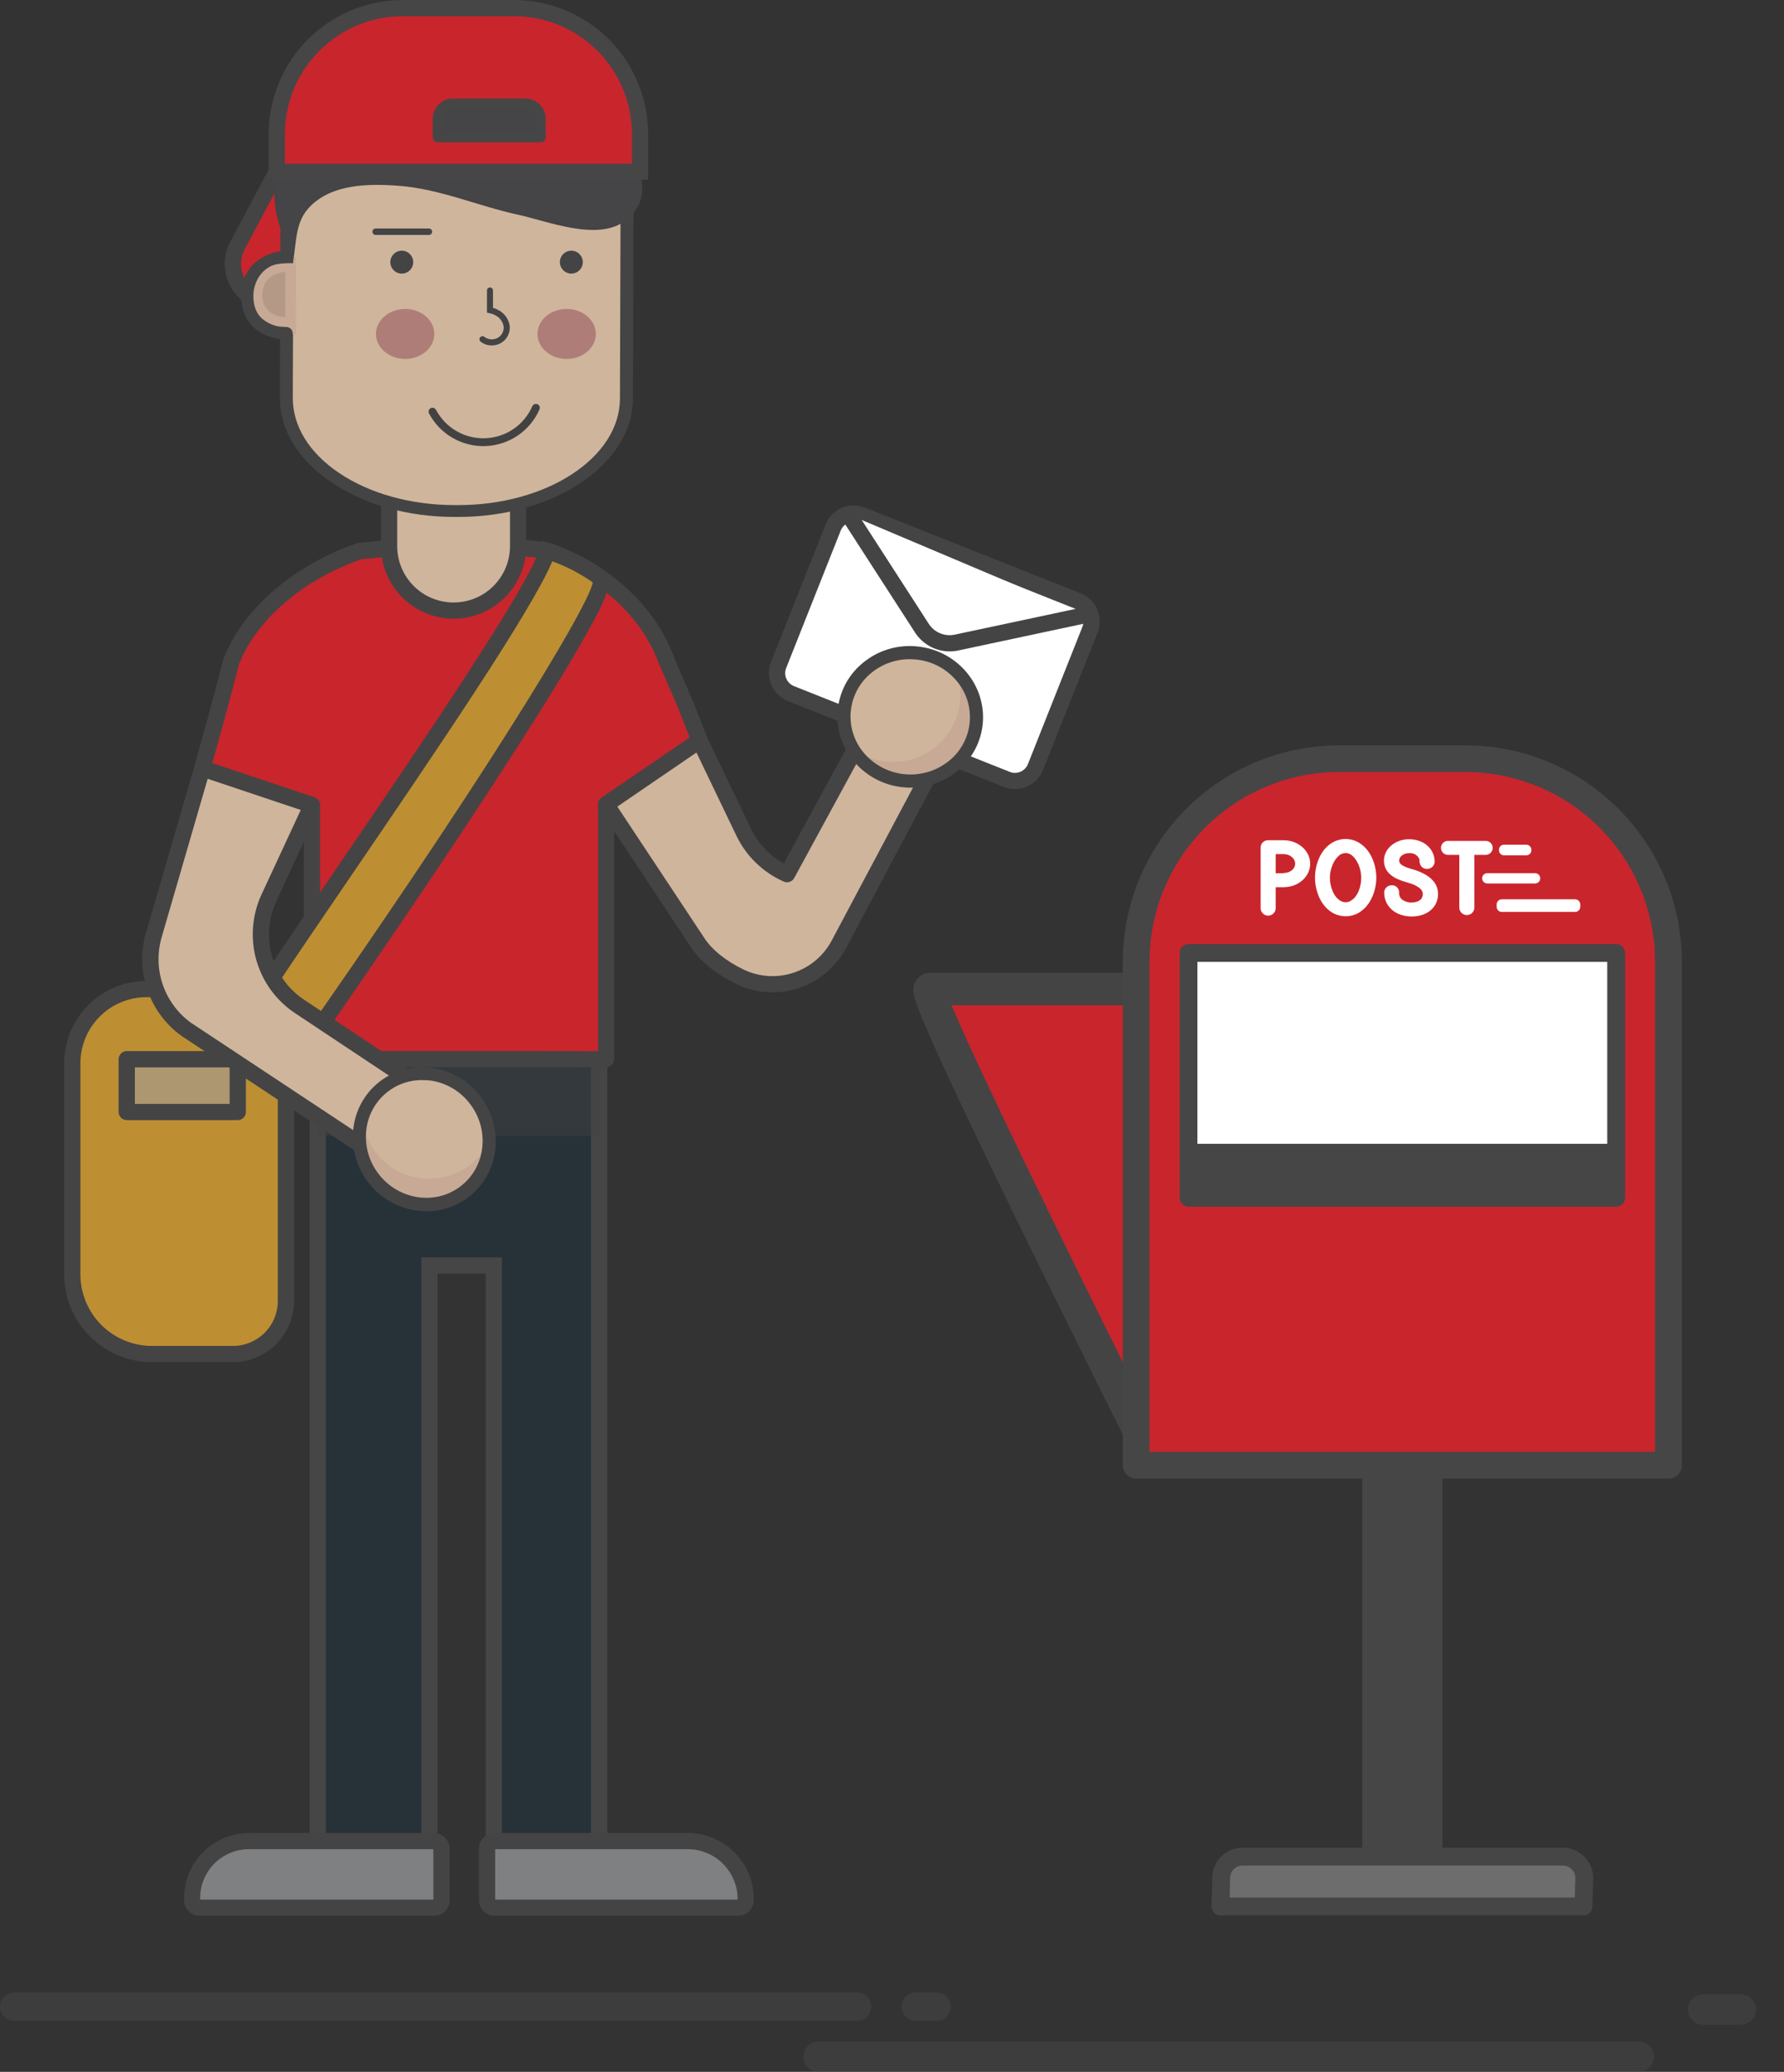 <svg width="56" height="65" viewBox="0 0 56 65" fill="none" xmlns="http://www.w3.org/2000/svg">
<rect x="0" y="0" width="56" height="65" fill="#333333" stroke="none"/>
<path d="M33.825 18.855L27.048 16.164C26.692 16.023 26.289 16.197 26.148 16.553L24.436 20.863C24.295 21.219 24.469 21.622 24.825 21.763L31.601 24.455C31.957 24.596 32.36 24.422 32.501 24.066L34.213 19.756C34.355 19.4 34.181 18.997 33.825 18.855Z" fill="white"/>
<path d="M31.859 24.756C31.739 24.756 31.621 24.734 31.509 24.69L24.735 21.996C24.619 21.95 24.514 21.882 24.424 21.795C24.335 21.709 24.264 21.605 24.214 21.491C24.165 21.377 24.139 21.254 24.137 21.129C24.135 21.005 24.158 20.881 24.204 20.765L25.916 16.454C26.009 16.221 26.191 16.034 26.421 15.935C26.652 15.835 26.913 15.831 27.146 15.924L33.923 18.615C34.156 18.708 34.343 18.889 34.443 19.12C34.542 19.35 34.546 19.611 34.454 19.845L32.742 24.156C32.672 24.332 32.551 24.484 32.394 24.59C32.236 24.697 32.051 24.755 31.861 24.755L31.859 24.756ZM31.697 24.216C31.75 24.238 31.807 24.249 31.865 24.248C31.923 24.247 31.98 24.235 32.032 24.212C32.139 24.166 32.224 24.079 32.267 23.971L33.979 19.66C34 19.606 34.01 19.549 34.01 19.491C34.009 19.433 33.996 19.377 33.973 19.324C33.951 19.271 33.917 19.223 33.876 19.183C33.835 19.142 33.786 19.111 33.732 19.09L26.96 16.399C26.852 16.356 26.731 16.358 26.624 16.404C26.518 16.45 26.433 16.537 26.39 16.645L24.679 20.956C24.657 21.01 24.646 21.067 24.647 21.125C24.648 21.182 24.66 21.239 24.684 21.292C24.706 21.345 24.739 21.393 24.78 21.433C24.822 21.473 24.871 21.505 24.924 21.526L31.697 24.216Z" fill="#444445"/>
<path d="M36.084 45.548C36.084 45.548 28.791 31.032 29.194 31.03C30.043 31.03 36.084 31.03 36.084 31.03V45.548Z" fill="#C9252C"/>
<path d="M36.084 46.057C35.99 46.057 35.897 46.031 35.817 45.981C35.737 45.932 35.672 45.861 35.63 45.777C35.612 45.742 33.832 42.193 32.096 38.647C31.078 36.562 30.274 34.886 29.709 33.664C29.372 32.935 29.116 32.36 28.949 31.953C28.672 31.286 28.59 31.029 28.75 30.769C28.796 30.693 28.861 30.63 28.938 30.586C29.016 30.542 29.104 30.52 29.192 30.52C30.031 30.52 36.024 30.52 36.084 30.52C36.219 30.52 36.348 30.573 36.444 30.669C36.539 30.764 36.593 30.893 36.593 31.028V45.548C36.593 45.683 36.539 45.813 36.444 45.908C36.348 46.003 36.219 46.057 36.084 46.057ZM29.87 31.538C30.615 33.341 33.366 38.967 35.574 43.396V31.538C34.366 31.538 31.312 31.536 29.87 31.538Z" fill="#444445"/>
<path d="M8.687 5.385L7.457 7.696C7.307 7.979 7.272 8.309 7.361 8.617C7.45 8.924 7.656 9.185 7.934 9.344L10.552 10.836L8.687 5.385Z" fill="#C9252C"/>
<path d="M11.01 11.391L7.808 9.565C7.471 9.375 7.222 9.061 7.114 8.689C7.006 8.318 7.049 7.919 7.232 7.578L8.739 4.748L11.01 11.391ZM8.637 6.022L7.682 7.819C7.561 8.043 7.533 8.306 7.604 8.55C7.674 8.794 7.838 9.001 8.06 9.126L10.093 10.286L8.637 6.022Z" fill="#444445"/>
<path d="M14.444 31.03H14.339H9.976V57.901H13.479V39.702H15.502V57.901H18.807V31.03H14.444Z" fill="#263238"/>
<path d="M19.061 58.156H15.248V39.956H13.733V58.156H9.721V30.776H19.061V58.156ZM15.756 57.647H18.552V31.286H10.229V57.647H13.225V39.448H15.756V57.647Z" fill="#464647"/>
<path d="M7.812 57.761H13.626C13.687 57.761 13.746 57.785 13.79 57.829C13.833 57.873 13.858 57.931 13.858 57.993V59.619C13.858 59.681 13.833 59.74 13.79 59.783C13.746 59.827 13.687 59.851 13.626 59.851H6.265C6.204 59.851 6.144 59.827 6.101 59.783C6.058 59.74 6.033 59.681 6.033 59.619V59.545C6.033 59.072 6.22 58.62 6.553 58.285C6.887 57.951 7.339 57.762 7.812 57.761Z" fill="#7F8081"/>
<path d="M13.626 60.105H6.265C6.136 60.104 6.013 60.053 5.922 59.962C5.83 59.871 5.779 59.747 5.779 59.618V59.544C5.78 59.004 5.994 58.486 6.376 58.104C6.758 57.722 7.276 57.508 7.816 57.507H13.626C13.755 57.507 13.878 57.559 13.969 57.65C14.06 57.741 14.112 57.864 14.112 57.993V59.619C14.111 59.748 14.06 59.871 13.969 59.962C13.878 60.053 13.754 60.104 13.626 60.105ZM6.283 59.596H13.603V58.015H7.812C7.406 58.016 7.018 58.177 6.731 58.464C6.445 58.75 6.283 59.139 6.283 59.544V59.596Z" fill="#444445"/>
<path d="M23.171 59.85H15.524C15.461 59.85 15.401 59.825 15.357 59.781C15.313 59.737 15.288 59.677 15.288 59.614V57.997C15.288 57.935 15.313 57.874 15.357 57.83C15.401 57.786 15.461 57.761 15.524 57.761H21.591C21.83 57.761 22.066 57.808 22.286 57.899C22.506 57.99 22.706 58.124 22.875 58.293C23.044 58.461 23.177 58.661 23.269 58.882C23.36 59.102 23.407 59.338 23.407 59.576V59.614C23.407 59.677 23.382 59.737 23.338 59.781C23.293 59.825 23.233 59.85 23.171 59.85Z" fill="#7F8081"/>
<path d="M23.171 60.105H15.525C15.395 60.105 15.27 60.053 15.178 59.961C15.086 59.869 15.034 59.744 15.034 59.614V57.997C15.034 57.867 15.086 57.742 15.178 57.651C15.27 57.559 15.395 57.507 15.525 57.507H21.591C22.14 57.507 22.666 57.726 23.055 58.114C23.443 58.502 23.661 59.028 23.662 59.577V59.614C23.662 59.744 23.61 59.869 23.518 59.961C23.426 60.053 23.301 60.104 23.171 60.105ZM15.543 59.596H23.153V59.577C23.153 59.163 22.988 58.766 22.695 58.473C22.402 58.18 22.005 58.016 21.591 58.015H15.543V59.596Z" fill="#444445"/>
<path opacity="0.49" d="M18.838 33.177H9.994V35.635H18.838V33.177Z" fill="#424243"/>
<path d="M21.528 22.129L20.922 20.73C20.392 19.275 19.073 17.958 17.184 17.285C16.954 17.227 16.115 17.179 15.888 17.138V16.682H12.598V17.143C12.166 17.218 11.303 17.285 11.303 17.285L11.278 17.294C9.321 17.974 7.8 19.329 7.249 20.779C7.249 20.779 7.011 21.763 6.349 24.108L9.792 25.261V33.227H16.861L19.027 33.233V25.237L21.964 23.236L21.528 22.129Z" fill="#C9252C"/>
<path d="M19.027 33.487L16.861 33.481H9.792C9.724 33.481 9.659 33.454 9.611 33.406C9.562 33.358 9.535 33.293 9.535 33.225V25.436L6.266 24.342C6.204 24.321 6.153 24.277 6.122 24.219C6.092 24.162 6.084 24.095 6.102 24.032C6.755 21.721 6.998 20.723 7 20.712C7.002 20.702 7.005 20.692 7.01 20.683C7.599 19.127 9.202 17.734 11.192 17.047L11.219 17.038C11.239 17.031 11.26 17.027 11.281 17.025C11.288 17.025 11.902 16.977 12.341 16.917V16.675C12.341 16.607 12.368 16.542 12.416 16.494C12.464 16.445 12.53 16.419 12.598 16.419H15.888C15.956 16.419 16.021 16.445 16.069 16.494C16.117 16.542 16.145 16.607 16.145 16.675V16.907C16.235 16.917 16.341 16.926 16.446 16.935C16.715 16.952 16.983 16.984 17.249 17.032L17.273 17.039C19.156 17.71 20.572 19.018 21.161 20.629L21.76 22.021L22.198 23.134C22.219 23.187 22.221 23.246 22.204 23.301C22.187 23.356 22.152 23.404 22.105 23.437L19.28 25.363V33.224C19.28 33.292 19.253 33.357 19.205 33.405C19.157 33.453 19.092 33.481 19.024 33.481L19.027 33.487ZM10.046 32.974H16.861L18.773 32.979V25.237C18.773 25.195 18.784 25.155 18.803 25.118C18.822 25.082 18.85 25.05 18.884 25.027L21.652 23.144L21.292 22.226L20.689 20.834L20.683 20.82C20.149 19.352 18.848 18.155 17.113 17.533C16.99 17.505 16.662 17.476 16.398 17.451C16.157 17.43 15.95 17.411 15.842 17.392C15.784 17.381 15.731 17.35 15.693 17.304C15.655 17.258 15.634 17.201 15.634 17.142V16.94H12.852V17.147C12.852 17.207 12.83 17.264 12.792 17.31C12.753 17.356 12.7 17.387 12.641 17.398C12.245 17.466 11.519 17.527 11.358 17.54C9.516 18.177 8.038 19.447 7.495 20.859C7.462 20.991 7.225 21.942 6.662 23.947L9.875 25.023C9.925 25.04 9.968 25.073 9.999 25.116C10.03 25.159 10.046 25.211 10.046 25.264V32.974Z" fill="#444445"/>
<path d="M16.263 15.175C16.263 14.056 15.357 13.15 14.238 13.15C13.12 13.15 12.213 14.056 12.213 15.175V17.132C12.213 18.251 13.12 19.157 14.238 19.157C15.357 19.157 16.263 18.251 16.263 17.132V15.175Z" fill="#CFB59C"/>
<path d="M14.239 19.411C13.634 19.41 13.055 19.17 12.628 18.742C12.2 18.315 11.96 17.736 11.959 17.131V15.175C11.953 14.872 12.008 14.57 12.12 14.289C12.232 14.007 12.399 13.751 12.611 13.534C12.823 13.318 13.077 13.146 13.356 13.028C13.636 12.911 13.936 12.851 14.239 12.851C14.542 12.851 14.842 12.911 15.122 13.028C15.401 13.146 15.654 13.318 15.867 13.534C16.079 13.751 16.246 14.007 16.358 14.289C16.47 14.57 16.524 14.872 16.518 15.175V17.131C16.518 17.736 16.277 18.315 15.85 18.743C15.422 19.17 14.843 19.41 14.239 19.411ZM14.239 13.404C13.769 13.405 13.319 13.591 12.987 13.923C12.655 14.255 12.468 14.705 12.468 15.175V17.131C12.468 17.601 12.654 18.052 12.986 18.384C13.318 18.716 13.769 18.902 14.239 18.902C14.708 18.902 15.159 18.716 15.491 18.384C15.823 18.052 16.009 17.601 16.009 17.131V15.175C16.009 14.705 15.822 14.255 15.49 13.923C15.158 13.591 14.708 13.405 14.239 13.404Z" fill="#444445"/>
<path d="M19.665 12.514C19.658 14.464 17.286 16.04 14.367 16.033H14.264C11.345 16.026 8.983 14.441 8.989 12.491L9.012 5.361C9.019 3.412 11.39 1.836 14.31 1.843H14.412C17.332 1.85 19.694 3.435 19.687 5.385L19.665 12.514Z" fill="#CFB59C"/>
<path d="M15.379 1.905V15.969C17.815 15.659 19.658 14.233 19.665 12.514L19.685 5.385C19.693 3.656 17.836 2.214 15.379 1.905Z" fill="#CFB59C"/>
<path d="M14.385 16.117H14.264C12.83 16.117 11.481 15.737 10.467 15.057C9.454 14.376 8.887 13.46 8.889 12.489L8.912 5.36C8.918 3.372 11.33 1.759 14.293 1.759H14.414C15.848 1.759 17.197 2.139 18.211 2.82C19.224 3.501 19.791 4.416 19.789 5.388L19.766 12.517C19.758 14.503 17.346 16.117 14.385 16.117ZM14.293 1.926C11.441 1.926 9.119 3.466 9.113 5.361L9.09 12.491C9.09 13.408 9.622 14.273 10.594 14.926C11.566 15.579 12.877 15.947 14.267 15.953H14.387C17.238 15.953 19.56 14.412 19.566 12.517L19.59 5.388C19.59 4.47 19.058 3.606 18.087 2.953C17.115 2.3 15.803 1.932 14.413 1.926H14.293Z" fill="#444445"/>
<path d="M14.385 16.218H14.264C12.809 16.218 11.44 15.832 10.413 15.14C9.363 14.435 8.787 13.494 8.787 12.486L8.81 5.358C8.816 3.319 11.276 1.657 14.293 1.657H14.413C15.868 1.657 17.238 2.043 18.265 2.734C19.314 3.44 19.891 4.381 19.891 5.388L19.868 12.516C19.857 14.557 17.4 16.218 14.385 16.218ZM14.373 16.047L14.385 16.113V16.047H14.373ZM14.31 2.023H14.293C11.498 2.023 9.221 3.519 9.215 5.361L9.191 12.49C9.191 13.372 9.705 14.207 10.646 14.84C11.608 15.486 12.893 15.844 14.262 15.847H14.382C17.177 15.847 19.455 14.351 19.46 12.509L19.483 5.379C19.483 4.498 18.97 3.667 18.028 3.03C17.066 2.384 15.782 2.026 14.412 2.022L14.31 2.023ZM14.293 1.819H14.304L14.293 1.754V1.819Z" fill="#444445"/>
<path d="M12.971 8.225C12.971 8.296 12.95 8.366 12.91 8.425C12.87 8.484 12.814 8.53 12.748 8.557C12.682 8.584 12.61 8.591 12.54 8.577C12.471 8.563 12.407 8.528 12.357 8.478C12.306 8.427 12.272 8.363 12.259 8.294C12.245 8.224 12.252 8.151 12.28 8.086C12.307 8.02 12.353 7.964 12.412 7.925C12.472 7.886 12.541 7.865 12.612 7.865C12.707 7.865 12.799 7.903 12.866 7.971C12.933 8.038 12.971 8.13 12.971 8.225Z" fill="#444445"/>
<path d="M18.294 8.225C18.294 8.296 18.272 8.366 18.233 8.425C18.193 8.484 18.137 8.53 18.071 8.557C18.005 8.584 17.933 8.591 17.863 8.577C17.793 8.562 17.729 8.528 17.679 8.477C17.629 8.427 17.595 8.363 17.581 8.293C17.568 8.223 17.575 8.151 17.603 8.085C17.63 8.02 17.677 7.964 17.736 7.924C17.795 7.885 17.865 7.864 17.936 7.865C18.031 7.865 18.122 7.903 18.189 7.971C18.256 8.039 18.294 8.13 18.294 8.225Z" fill="#444445"/>
<path d="M17.787 9.693C17.281 9.693 16.871 10.044 16.871 10.477C16.871 10.91 17.281 11.261 17.787 11.261C18.293 11.261 18.703 10.91 18.703 10.477C18.703 10.044 18.293 9.693 17.787 9.693Z" fill="#AF7D77"/>
<path d="M12.718 11.261C13.223 11.261 13.633 10.91 13.633 10.477C13.633 10.044 13.223 9.693 12.718 9.693C12.212 9.693 11.802 10.044 11.802 10.477C11.802 10.91 12.212 11.261 12.718 11.261Z" fill="#AF7D77"/>
<path d="M15.435 10.837C15.307 10.839 15.183 10.796 15.084 10.716C15.065 10.699 15.053 10.676 15.051 10.651C15.049 10.626 15.056 10.601 15.073 10.582C15.089 10.562 15.112 10.55 15.137 10.548C15.162 10.546 15.187 10.554 15.207 10.57C15.267 10.614 15.338 10.641 15.412 10.646C15.486 10.651 15.561 10.634 15.626 10.598C15.687 10.564 15.737 10.512 15.769 10.45C15.802 10.388 15.816 10.318 15.81 10.248C15.799 10.175 15.77 10.105 15.727 10.045C15.684 9.984 15.628 9.934 15.563 9.899C15.501 9.864 15.433 9.839 15.363 9.825L15.286 9.81V9.113C15.286 9.088 15.296 9.064 15.314 9.046C15.332 9.028 15.356 9.018 15.381 9.018C15.394 9.018 15.406 9.021 15.417 9.026C15.429 9.03 15.439 9.037 15.448 9.046C15.457 9.055 15.464 9.066 15.468 9.077C15.473 9.089 15.476 9.101 15.475 9.113V9.657C15.539 9.676 15.6 9.702 15.658 9.735C15.749 9.784 15.828 9.855 15.888 9.941C15.947 10.027 15.986 10.125 16 10.229C16.01 10.335 15.988 10.443 15.939 10.538C15.889 10.633 15.813 10.711 15.72 10.764C15.633 10.813 15.535 10.838 15.435 10.837Z" fill="#444445"/>
<path d="M16.817 12.672C16.794 12.673 16.772 12.68 16.752 12.694C16.733 12.707 16.718 12.725 16.709 12.746C16.582 13.036 16.376 13.283 16.115 13.46C15.854 13.637 15.549 13.738 15.233 13.749C14.918 13.761 14.605 13.684 14.332 13.526C14.058 13.369 13.835 13.137 13.686 12.859C13.676 12.838 13.659 12.82 13.639 12.808C13.619 12.796 13.596 12.79 13.573 12.791C13.552 12.792 13.532 12.798 13.514 12.808C13.496 12.819 13.481 12.834 13.47 12.852C13.46 12.87 13.454 12.89 13.454 12.911C13.453 12.932 13.458 12.952 13.467 12.971C13.637 13.291 13.893 13.557 14.207 13.738C14.521 13.919 14.879 14.008 15.241 13.995C15.603 13.981 15.954 13.866 16.254 13.663C16.554 13.459 16.79 13.175 16.935 12.843C16.943 12.824 16.947 12.803 16.945 12.783C16.942 12.762 16.935 12.742 16.923 12.725C16.912 12.708 16.896 12.694 16.877 12.685C16.859 12.676 16.838 12.671 16.817 12.672Z" fill="#424243"/>
<path d="M9.294 8.079C9.294 8.079 7.764 8.086 7.761 9.282C7.759 10.478 9.288 10.48 9.288 10.48L9.294 8.079Z" fill="#C7A996"/>
<path d="M8.788 10.248C8.569 10.218 8.364 10.121 8.2 9.973C8.035 9.808 7.952 9.576 7.953 9.282C7.953 8.84 8.231 8.384 8.685 8.289C8.854 8.262 9.026 8.252 9.198 8.258V8.038C9.198 7.986 9.16 7.952 9.122 7.919C9.085 7.883 9.035 7.864 8.983 7.865C8.496 7.876 7.575 8.188 7.572 9.281C7.572 9.683 7.693 10.008 7.936 10.247C8.331 10.638 8.907 10.651 8.978 10.651H8.987C9.091 10.651 9.186 10.71 9.187 10.606V10.455C9.186 10.404 9.167 10.356 9.132 10.32C9.097 10.284 9.05 10.262 9 10.259C8.892 10.253 8.788 10.247 8.788 10.248Z" fill="#444445"/>
<path d="M8.958 8.53C8.958 8.53 8.237 8.548 8.235 9.252C8.234 9.956 8.954 9.946 8.954 9.946L8.958 8.53Z" fill="#B59987"/>
<path d="M45.278 43.521H42.761V58.483H45.278V43.521Z" fill="#464647"/>
<path d="M49.057 58.246H39.007C38.832 58.246 38.663 58.315 38.538 58.437C38.412 58.559 38.339 58.726 38.334 58.901L38.309 59.812H49.706L49.73 58.938C49.732 58.848 49.716 58.759 49.684 58.675C49.651 58.591 49.602 58.515 49.539 58.45C49.476 58.386 49.401 58.335 49.319 58.3C49.236 58.265 49.147 58.246 49.057 58.246Z" fill="#6D6D6D"/>
<path d="M49.706 60.091H38.309C38.272 60.091 38.235 60.083 38.201 60.069C38.166 60.054 38.135 60.033 38.109 60.006C38.083 59.98 38.063 59.948 38.049 59.913C38.035 59.879 38.029 59.842 38.03 59.804L38.055 58.894C38.061 58.645 38.163 58.409 38.341 58.235C38.52 58.062 38.758 57.965 39.007 57.967H49.057C49.184 57.967 49.31 57.992 49.428 58.042C49.545 58.091 49.651 58.164 49.74 58.255C49.829 58.346 49.898 58.454 49.945 58.573C49.991 58.692 50.013 58.818 50.009 58.946L49.984 59.82C49.982 59.892 49.952 59.961 49.9 60.012C49.848 60.062 49.778 60.091 49.706 60.091ZM38.6 59.532H49.433L49.45 58.933C49.452 58.88 49.443 58.828 49.424 58.779C49.404 58.73 49.376 58.685 49.339 58.648C49.302 58.61 49.258 58.58 49.21 58.559C49.161 58.539 49.109 58.528 49.057 58.528H39.007C38.904 58.528 38.806 58.567 38.732 58.639C38.659 58.711 38.616 58.808 38.614 58.911L38.6 59.532Z" fill="#464647"/>
<path d="M42.03 23.805H46.01C47.698 23.805 49.317 24.475 50.511 25.669C51.704 26.863 52.375 28.482 52.375 30.17V45.968H35.665V30.17C35.665 28.482 36.335 26.863 37.529 25.669C38.723 24.475 40.342 23.805 42.03 23.805Z" fill="#C9252C"/>
<path d="M52.629 46.222H35.411V30.17C35.413 28.415 36.111 26.733 37.352 25.491C38.593 24.251 40.275 23.552 42.03 23.55H46.009C47.764 23.552 49.447 24.251 50.688 25.491C51.928 26.733 52.627 28.415 52.629 30.17V46.222ZM35.919 45.714H52.123V30.17C52.122 28.55 51.477 26.996 50.332 25.851C49.186 24.705 47.633 24.061 46.013 24.059H42.03C40.41 24.061 38.857 24.705 37.711 25.851C36.565 26.996 35.921 28.55 35.919 30.17V45.714Z" fill="#464647"/>
<path d="M52.374 46.389H35.665C35.553 46.389 35.447 46.345 35.368 46.266C35.29 46.187 35.245 46.081 35.245 45.969V30.17C35.247 28.371 35.963 26.647 37.235 25.375C38.507 24.103 40.231 23.387 42.03 23.385H46.009C47.808 23.387 49.532 24.103 50.804 25.375C52.077 26.646 52.792 28.371 52.794 30.17V45.968C52.795 46.023 52.784 46.078 52.763 46.129C52.742 46.18 52.711 46.227 52.672 46.266C52.633 46.305 52.587 46.336 52.535 46.357C52.484 46.378 52.429 46.389 52.374 46.389ZM36.084 45.55H51.952V30.17C51.951 28.593 51.325 27.082 50.211 25.967C49.096 24.852 47.585 24.224 46.009 24.221H42.03C40.453 24.223 38.941 24.851 37.827 25.966C36.712 27.081 36.085 28.593 36.084 30.17V45.55Z" fill="#464647"/>
<path d="M50.732 29.898H37.308V37.579H50.732V29.898Z" fill="white"/>
<path d="M50.732 37.858H37.308C37.234 37.858 37.163 37.829 37.11 37.776C37.058 37.724 37.028 37.653 37.028 37.578V29.898C37.028 29.861 37.035 29.824 37.049 29.79C37.063 29.756 37.084 29.725 37.11 29.699C37.136 29.673 37.167 29.653 37.201 29.639C37.235 29.625 37.271 29.618 37.308 29.618H50.732C50.769 29.618 50.805 29.625 50.839 29.639C50.873 29.653 50.904 29.674 50.929 29.7C50.955 29.726 50.976 29.757 50.99 29.791C51.004 29.825 51.011 29.861 51.011 29.898V37.578C51.011 37.652 50.981 37.723 50.929 37.776C50.877 37.828 50.806 37.858 50.732 37.858ZM37.587 37.298H50.452V30.177H37.587V37.298Z" fill="#464647"/>
<path d="M50.732 35.885H37.308V37.578H50.732V35.885Z" fill="#464647"/>
<path d="M40.293 26.361H39.807C39.747 26.359 39.688 26.381 39.644 26.422C39.6 26.463 39.574 26.52 39.571 26.581V28.51C39.576 28.569 39.603 28.624 39.647 28.664C39.691 28.704 39.748 28.727 39.807 28.727C39.867 28.727 39.924 28.704 39.968 28.664C40.011 28.624 40.038 28.569 40.044 28.51V27.834H40.293C40.753 27.834 41.127 27.505 41.127 27.099C41.127 26.694 40.753 26.361 40.293 26.361ZM40.293 27.395H40.044V26.796H40.293C40.492 26.796 40.655 26.931 40.655 27.096C40.655 27.261 40.495 27.389 40.293 27.389V27.395Z" fill="white"/>
<path d="M42.646 26.431C42.522 26.36 42.381 26.322 42.238 26.322C42.094 26.322 41.953 26.36 41.829 26.431C41.422 26.666 41.278 27.172 41.278 27.534C41.278 27.896 41.422 28.399 41.831 28.638C41.956 28.709 42.097 28.746 42.24 28.746C42.383 28.746 42.524 28.709 42.648 28.638C43.057 28.398 43.203 27.893 43.203 27.535C43.203 27.176 43.056 26.668 42.646 26.431ZM42.39 28.266C42.345 28.294 42.293 28.308 42.24 28.307C42.184 28.308 42.128 28.292 42.081 28.262C41.849 28.13 41.746 27.801 41.746 27.534C41.746 27.277 41.861 26.951 42.081 26.805C42.131 26.78 42.184 26.765 42.24 26.761C42.294 26.765 42.347 26.78 42.395 26.805C42.615 26.951 42.73 27.28 42.73 27.534C42.73 27.803 42.627 28.133 42.396 28.261L42.39 28.266Z" fill="white"/>
<path d="M44.335 27.27C44.071 27.195 43.92 27.126 43.92 26.997C43.92 26.971 43.926 26.946 43.937 26.923C43.947 26.899 43.962 26.878 43.981 26.86C44.015 26.829 44.056 26.804 44.1 26.788C44.144 26.773 44.191 26.765 44.237 26.768H44.249C44.315 26.763 44.38 26.779 44.435 26.814C44.49 26.848 44.533 26.9 44.557 26.96C44.558 26.969 44.558 26.977 44.557 26.985V27C44.556 27.031 44.56 27.062 44.569 27.091L44.575 27.106C44.59 27.153 44.62 27.193 44.66 27.221C44.7 27.249 44.749 27.262 44.798 27.258C44.858 27.26 44.917 27.238 44.961 27.197C45.005 27.156 45.032 27.099 45.034 27.039C45.034 26.627 44.692 26.329 44.228 26.329C43.795 26.329 43.442 26.629 43.442 26.997C43.442 27.475 43.927 27.614 44.188 27.69C44.331 27.729 44.662 27.841 44.662 28.046C44.662 28.25 44.478 28.314 44.305 28.314C44.225 28.317 44.147 28.298 44.077 28.261L44.07 28.256C44.031 28.24 43.998 28.214 43.972 28.181C43.946 28.148 43.929 28.11 43.922 28.069L43.917 28.05C43.917 28.045 43.917 28.04 43.917 28.035C43.918 28.024 43.918 28.013 43.917 28.002C43.917 27.997 43.917 27.991 43.917 27.987V27.979C43.916 27.95 43.908 27.922 43.896 27.896C43.883 27.87 43.866 27.847 43.844 27.828C43.823 27.809 43.797 27.794 43.77 27.785C43.743 27.776 43.714 27.772 43.685 27.774C43.625 27.773 43.567 27.795 43.523 27.836C43.479 27.877 43.452 27.933 43.449 27.993C43.449 28.44 43.805 28.753 44.315 28.753C44.802 28.753 45.141 28.462 45.141 28.046C45.139 27.688 44.868 27.427 44.335 27.27Z" fill="white"/>
<path d="M46.629 26.381H45.466C45.436 26.379 45.406 26.383 45.377 26.393C45.349 26.404 45.323 26.419 45.301 26.44C45.279 26.461 45.262 26.485 45.25 26.513C45.238 26.541 45.232 26.57 45.232 26.6C45.232 26.631 45.238 26.66 45.25 26.688C45.262 26.715 45.279 26.74 45.301 26.761C45.323 26.781 45.349 26.797 45.377 26.807C45.406 26.817 45.436 26.822 45.466 26.82H45.808V28.491C45.813 28.551 45.84 28.606 45.884 28.646C45.928 28.686 45.985 28.708 46.044 28.708C46.104 28.708 46.161 28.686 46.205 28.646C46.248 28.606 46.275 28.551 46.281 28.491V26.82H46.623C46.653 26.822 46.683 26.817 46.711 26.807C46.739 26.797 46.765 26.781 46.787 26.761C46.809 26.74 46.827 26.715 46.838 26.688C46.85 26.66 46.856 26.631 46.856 26.6C46.856 26.57 46.85 26.541 46.838 26.513C46.827 26.485 46.809 26.461 46.787 26.44C46.765 26.419 46.739 26.404 46.711 26.393C46.683 26.383 46.653 26.379 46.623 26.381H46.629Z" fill="white"/>
<path d="M48.186 27.717H46.686C46.643 27.717 46.602 27.7 46.572 27.67C46.541 27.639 46.524 27.598 46.524 27.555C46.524 27.534 46.528 27.513 46.536 27.493C46.544 27.474 46.556 27.456 46.571 27.441C46.586 27.426 46.604 27.414 46.624 27.406C46.644 27.398 46.665 27.393 46.686 27.394H48.186C48.229 27.394 48.27 27.411 48.301 27.441C48.331 27.471 48.348 27.512 48.348 27.555C48.348 27.598 48.331 27.639 48.301 27.67C48.27 27.7 48.229 27.717 48.186 27.717Z" fill="white"/>
<path d="M47.909 26.5H47.213C47.124 26.5 47.052 26.572 47.052 26.662V26.674C47.052 26.763 47.124 26.835 47.213 26.835H47.909C47.998 26.835 48.071 26.763 48.071 26.674V26.662C48.071 26.572 47.998 26.5 47.909 26.5Z" fill="white"/>
<path d="M49.443 28.214H47.141C47.052 28.214 46.98 28.287 46.98 28.376V28.448C46.98 28.537 47.052 28.61 47.141 28.61H49.443C49.532 28.61 49.605 28.537 49.605 28.448V28.376C49.605 28.287 49.532 28.214 49.443 28.214Z" fill="white"/>
<path d="M13.294 1.638C11.551 1.833 9.738 2.789 9.186 4.455C9.137 4.604 9.101 4.756 9.042 4.901C8.956 5.104 8.84 5.29 8.752 5.491C8.365 6.385 8.891 7.332 9.191 8.258C9.315 7.589 9.253 6.963 9.732 6.479C10.422 5.781 11.53 5.755 12.507 5.828C13.799 5.923 14.994 6.461 16.261 6.736C17.202 6.939 18.775 7.592 19.641 6.914C21.464 5.487 18.008 2.606 16.838 2.126C15.716 1.672 14.498 1.504 13.294 1.638Z" fill="#454446"/>
<path d="M12.641 0.257H16.138C17.186 0.257 18.192 0.673 18.933 1.415C19.675 2.156 20.091 3.162 20.091 4.21V5.385H8.687V4.208C8.688 3.159 9.105 2.155 9.846 1.414C10.588 0.673 11.593 0.257 12.641 0.257Z" fill="#C9252C"/>
<path d="M20.346 5.639H8.433V4.208C8.435 3.092 8.878 2.022 9.667 1.234C10.456 0.445 11.526 0.001 12.642 0L16.139 0C17.254 0.001 18.324 0.445 19.113 1.234C19.901 2.022 20.345 3.092 20.346 4.208V5.639ZM8.942 5.135H19.838V4.208C19.837 3.227 19.447 2.287 18.753 1.593C18.06 0.9 17.119 0.51 16.139 0.508H12.642C11.661 0.509 10.72 0.899 10.027 1.593C9.333 2.286 8.943 3.227 8.942 4.208V5.135Z" fill="#464647"/>
<path d="M14.219 3.246H16.493C16.62 3.246 16.743 3.297 16.833 3.387C16.923 3.478 16.974 3.6 16.974 3.727V4.314H13.738V3.727C13.738 3.664 13.75 3.602 13.774 3.543C13.799 3.485 13.834 3.432 13.879 3.387C13.923 3.343 13.976 3.307 14.035 3.283C14.093 3.259 14.156 3.246 14.219 3.246Z" fill="#454446"/>
<path d="M16.974 4.468H13.738C13.697 4.468 13.657 4.452 13.628 4.423C13.599 4.394 13.583 4.355 13.583 4.314V3.727C13.583 3.559 13.65 3.397 13.769 3.278C13.889 3.158 14.05 3.091 14.219 3.091H16.493C16.662 3.091 16.823 3.158 16.943 3.278C17.062 3.397 17.129 3.559 17.129 3.727V4.314C17.129 4.355 17.113 4.394 17.084 4.423C17.055 4.452 17.015 4.468 16.974 4.468ZM13.893 4.159H16.819V3.731C16.819 3.644 16.785 3.562 16.723 3.5C16.662 3.439 16.579 3.405 16.493 3.405H14.219C14.133 3.405 14.05 3.439 13.989 3.5C13.928 3.562 13.893 3.644 13.893 3.731V4.159Z" fill="#464647"/>
<path d="M13.454 7.371H11.802C11.788 7.372 11.774 7.371 11.76 7.366C11.747 7.362 11.734 7.354 11.724 7.345C11.713 7.335 11.705 7.324 11.699 7.311C11.694 7.298 11.691 7.284 11.691 7.269C11.691 7.255 11.694 7.241 11.699 7.228C11.705 7.215 11.713 7.204 11.724 7.194C11.734 7.185 11.747 7.177 11.76 7.173C11.774 7.168 11.788 7.167 11.802 7.168H13.454C13.468 7.167 13.482 7.168 13.495 7.173C13.509 7.177 13.521 7.185 13.532 7.194C13.542 7.204 13.55 7.215 13.556 7.228C13.562 7.241 13.565 7.255 13.565 7.269C13.565 7.284 13.562 7.298 13.556 7.311C13.55 7.324 13.542 7.335 13.532 7.345C13.521 7.354 13.509 7.362 13.495 7.366C13.482 7.371 13.468 7.372 13.454 7.371Z" fill="#454446"/>
<path d="M18.838 18.128C18.173 17.598 17.184 17.285 17.184 17.285C16.701 18.921 11.127 26.796 8.306 31.03H4.597C3.98 31.03 3.388 31.275 2.951 31.712C2.515 32.148 2.27 32.74 2.27 33.357V39.981C2.27 40.644 2.533 41.279 3.002 41.748C3.47 42.217 4.106 42.48 4.769 42.48H7.313C7.754 42.48 8.176 42.305 8.488 41.993C8.8 41.681 8.975 41.258 8.975 40.817V33.733C11.701 29.87 19.42 18.592 18.838 18.128Z" fill="#BD8F32"/>
<path d="M7.313 42.734H4.769C4.039 42.733 3.339 42.443 2.823 41.927C2.306 41.411 2.016 40.711 2.015 39.981V33.357C2.016 32.673 2.288 32.017 2.772 31.533C3.256 31.049 3.912 30.776 4.597 30.776H8.17C8.841 29.77 9.659 28.571 10.523 27.304C13.224 23.343 16.586 18.414 16.942 17.213L17.016 16.964L17.263 17.043C17.305 17.056 18.304 17.376 18.998 17.93C19.347 18.208 18.888 19.067 18.147 20.346C17.519 21.433 16.581 22.929 15.361 24.797C13.069 28.301 10.454 32.08 9.231 33.816V40.817C9.23 41.325 9.028 41.813 8.668 42.172C8.308 42.532 7.821 42.734 7.313 42.734ZM4.597 31.284C4.047 31.285 3.52 31.503 3.132 31.892C2.743 32.281 2.525 32.808 2.524 33.357V39.981C2.525 40.576 2.761 41.147 3.182 41.568C3.603 41.988 4.174 42.225 4.769 42.226H7.313C7.686 42.225 8.044 42.077 8.308 41.813C8.572 41.548 8.72 41.191 8.72 40.817V33.652L8.767 33.587C15.053 24.672 18.454 19.076 18.609 18.273C18.216 17.997 17.788 17.774 17.337 17.609C16.682 19.175 13.643 23.632 10.943 27.591C10.047 28.905 9.201 30.145 8.518 31.171L8.442 31.284H4.597Z" fill="#444445"/>
<path d="M7.462 33.233H3.98V34.887H7.462V33.233Z" fill="#AD9770"/>
<path d="M7.462 35.141H3.98C3.912 35.141 3.846 35.114 3.798 35.066C3.75 35.018 3.723 34.952 3.723 34.884V33.233C3.723 33.165 3.75 33.1 3.798 33.052C3.846 33.004 3.912 32.976 3.98 32.976H7.462C7.531 32.976 7.596 33.004 7.644 33.052C7.692 33.1 7.719 33.165 7.719 33.233V34.887C7.719 34.954 7.691 35.019 7.643 35.067C7.595 35.114 7.53 35.141 7.462 35.141ZM4.234 34.633H7.208V33.487H4.234V34.633Z" fill="#444445"/>
<path d="M6.349 24.108L4.866 29.21C4.68 29.761 4.675 30.357 4.851 30.911C5.028 31.466 5.377 31.949 5.848 32.291L12.043 36.39L13.454 34.262L9.407 31.574C8.867 31.212 8.473 30.669 8.297 30.043C8.122 29.417 8.175 28.749 8.448 28.159L9.792 25.264L6.349 24.108Z" fill="#CFB59C"/>
<path d="M12.043 36.647C11.993 36.647 11.944 36.633 11.903 36.605L5.708 32.506L5.698 32.5C5.182 32.128 4.799 31.6 4.605 30.994C4.411 30.388 4.417 29.736 4.622 29.133L6.104 24.037C6.114 24.003 6.13 23.972 6.151 23.945C6.173 23.918 6.2 23.895 6.231 23.879C6.261 23.863 6.294 23.854 6.328 23.851C6.363 23.848 6.397 23.852 6.429 23.863L9.873 25.016C9.906 25.027 9.937 25.046 9.964 25.07C9.99 25.094 10.011 25.124 10.025 25.157C10.039 25.189 10.046 25.225 10.046 25.261C10.046 25.296 10.038 25.331 10.023 25.364L8.679 28.262C8.427 28.798 8.376 29.406 8.536 29.976C8.695 30.546 9.055 31.039 9.548 31.366L13.594 34.053C13.65 34.091 13.688 34.149 13.702 34.215C13.715 34.281 13.702 34.349 13.665 34.406L12.255 36.533C12.232 36.568 12.2 36.597 12.163 36.617C12.126 36.637 12.085 36.647 12.043 36.647ZM5.991 32.085L11.97 36.041L13.099 34.336L9.265 31.788C8.67 31.395 8.237 30.8 8.044 30.113C7.852 29.427 7.913 28.694 8.216 28.048L9.441 25.411L6.519 24.433L5.11 29.281V29.291C4.939 29.79 4.932 30.33 5.09 30.833C5.249 31.336 5.565 31.775 5.991 32.085Z" fill="#444445"/>
<path d="M14.594 37.382C15.472 36.699 15.612 35.41 14.907 34.503C14.202 33.596 12.918 33.414 12.04 34.096C11.162 34.779 11.022 36.068 11.727 36.975C12.432 37.883 13.716 38.065 14.594 37.382Z" fill="#CFB59C"/>
<path d="M11.811 36.176C12.047 36.476 12.359 36.707 12.715 36.843C13.071 36.98 13.457 37.017 13.832 36.952C14.208 36.886 14.559 36.72 14.848 36.471C15.136 36.222 15.352 35.9 15.472 35.538C15.483 35.845 15.426 36.151 15.306 36.435C15.186 36.718 15.005 36.971 14.776 37.177C14.548 37.383 14.277 37.536 13.982 37.625C13.688 37.715 13.377 37.739 13.073 37.695C12.768 37.651 12.477 37.542 12.22 37.373C11.962 37.205 11.745 36.982 11.583 36.721C11.421 36.459 11.318 36.165 11.282 35.86C11.246 35.554 11.277 35.245 11.374 34.953C11.385 35.397 11.539 35.826 11.811 36.176Z" fill="#C7A996"/>
<path d="M11.938 33.962C12.887 33.223 14.28 33.418 15.041 34.397C15.801 35.376 15.648 36.773 14.698 37.512C13.748 38.25 12.357 38.055 11.596 37.076C10.835 36.097 10.988 34.7 11.938 33.962ZM12.144 34.226C11.341 34.852 11.213 36.037 11.861 36.87C12.509 37.703 13.688 37.871 14.492 37.246C15.296 36.622 15.423 35.434 14.775 34.603C14.127 33.773 12.947 33.601 12.144 34.226Z" fill="#444445"/>
<path d="M13.385 38.001C13.034 38 12.687 37.918 12.371 37.762C12.056 37.607 11.78 37.381 11.566 37.102C10.795 36.107 10.948 34.685 11.914 33.936C12.146 33.756 12.411 33.625 12.695 33.551C12.979 33.476 13.275 33.46 13.565 33.503C14.161 33.589 14.701 33.903 15.07 34.379C15.44 34.855 15.612 35.455 15.549 36.054C15.494 36.589 15.242 37.085 14.842 37.445C14.442 37.804 13.923 38.003 13.385 38.001ZM13.247 33.551C12.782 33.55 12.33 33.705 11.963 33.99C11.031 34.716 10.88 36.089 11.628 37.051C12.376 38.013 13.745 38.207 14.678 37.479C14.901 37.305 15.087 37.088 15.224 36.84C15.361 36.592 15.447 36.319 15.476 36.038C15.537 35.458 15.371 34.878 15.013 34.418C14.655 33.958 14.134 33.654 13.557 33.57C13.454 33.556 13.351 33.55 13.247 33.551ZM13.385 37.659C13.108 37.657 12.834 37.596 12.581 37.482C12.328 37.368 12.101 37.202 11.916 36.995C11.731 36.789 11.591 36.546 11.505 36.282C11.419 36.018 11.389 35.739 11.417 35.463C11.441 35.215 11.516 34.974 11.637 34.756C11.758 34.538 11.922 34.346 12.119 34.194C12.316 34.041 12.542 33.93 12.784 33.868C13.025 33.805 13.277 33.792 13.523 33.831C14.032 33.903 14.492 34.171 14.807 34.578C15.467 35.427 15.337 36.636 14.517 37.275C14.193 37.525 13.795 37.66 13.385 37.659ZM13.249 33.884C12.857 33.882 12.476 34.013 12.167 34.253C11.979 34.4 11.822 34.584 11.707 34.793C11.591 35.002 11.52 35.233 11.496 35.47C11.445 35.961 11.586 36.452 11.891 36.84C12.525 37.655 13.682 37.822 14.469 37.209C15.255 36.598 15.379 35.436 14.745 34.62C14.444 34.228 14.002 33.97 13.513 33.899C13.425 33.889 13.337 33.885 13.249 33.887V33.884Z" fill="#444445"/>
<path d="M26.344 29.607C25.752 30.719 24.385 31.199 23.247 30.654C22.664 30.375 22.155 29.986 21.885 29.55L19.027 25.237L21.964 23.236L23.345 26.113C23.627 26.701 24.11 27.168 24.707 27.43L27.364 22.552L29.652 23.389L26.344 29.607Z" fill="#CFB59C"/>
<path d="M24.247 31.136C23.862 31.135 23.481 31.047 23.134 30.88C22.471 30.562 21.95 30.137 21.666 29.681L18.813 25.375C18.777 25.319 18.764 25.252 18.776 25.186C18.789 25.12 18.827 25.062 18.882 25.024L21.82 23.023C21.85 23.003 21.885 22.99 21.921 22.984C21.957 22.978 21.993 22.98 22.029 22.989C22.064 22.999 22.097 23.016 22.125 23.039C22.153 23.062 22.176 23.091 22.192 23.123L23.574 26.001C23.796 26.462 24.155 26.842 24.602 27.091L27.141 22.424C27.17 22.371 27.218 22.33 27.275 22.309C27.332 22.287 27.394 22.287 27.452 22.307L29.739 23.144C29.773 23.157 29.804 23.177 29.83 23.202C29.855 23.228 29.875 23.259 29.888 23.293C29.901 23.326 29.907 23.363 29.905 23.399C29.903 23.435 29.893 23.47 29.876 23.503L26.569 29.724C26.347 30.148 26.014 30.504 25.604 30.753C25.195 31.002 24.726 31.134 24.247 31.136ZM19.378 25.306L22.096 29.409C22.331 29.785 22.788 30.153 23.356 30.425C23.849 30.656 24.413 30.687 24.928 30.511C25.443 30.336 25.87 29.968 26.12 29.484L29.291 23.52L27.482 22.858L24.93 27.547C24.899 27.603 24.849 27.645 24.789 27.666C24.729 27.686 24.663 27.684 24.605 27.659C23.953 27.372 23.425 26.861 23.116 26.219L21.862 23.609L19.378 25.306Z" fill="#444445"/>
<path d="M30.644 22.651C30.731 21.542 29.873 20.571 28.727 20.481C27.581 20.391 26.582 21.217 26.495 22.326C26.409 23.435 27.267 24.407 28.412 24.497C29.558 24.586 30.557 23.76 30.644 22.651Z" fill="#CFB59C"/>
<path d="M27.882 23.9C28.262 23.928 28.643 23.852 28.984 23.681C29.325 23.51 29.613 23.25 29.817 22.928C30.022 22.607 30.136 22.235 30.146 21.854C30.156 21.473 30.063 21.096 29.877 20.764C30.111 20.963 30.299 21.211 30.427 21.49C30.556 21.77 30.621 22.074 30.619 22.382C30.617 22.689 30.547 22.993 30.415 23.271C30.283 23.548 30.092 23.794 29.854 23.99C29.617 24.185 29.34 24.327 29.042 24.404C28.744 24.48 28.433 24.491 28.131 24.435C27.828 24.378 27.542 24.256 27.292 24.077C27.042 23.898 26.834 23.666 26.683 23.398C27.019 23.689 27.439 23.865 27.882 23.9Z" fill="#C7A996"/>
<path d="M26.33 22.314C26.424 21.116 27.506 20.218 28.742 20.315C29.978 20.413 30.908 21.466 30.814 22.666C30.72 23.866 29.638 24.762 28.401 24.666C27.164 24.569 26.235 23.514 26.33 22.314ZM26.664 22.341C26.585 23.355 27.375 24.248 28.427 24.331C29.479 24.414 30.396 23.655 30.482 22.64C30.567 21.625 29.77 20.732 28.718 20.65C27.666 20.568 26.744 21.326 26.664 22.338V22.341Z" fill="#444445"/>
<path d="M28.587 24.711C28.525 24.711 28.463 24.711 28.401 24.703C27.799 24.66 27.239 24.381 26.841 23.929C26.645 23.71 26.495 23.454 26.401 23.176C26.307 22.898 26.27 22.604 26.293 22.311C26.316 22.019 26.398 21.734 26.533 21.474C26.669 21.214 26.856 20.984 27.084 20.798C27.548 20.413 28.144 20.226 28.745 20.276C30.002 20.374 30.947 21.448 30.851 22.672C30.761 23.829 29.762 24.711 28.587 24.711ZM28.561 20.346C28.04 20.345 27.535 20.527 27.134 20.86C26.915 21.039 26.735 21.261 26.603 21.511C26.472 21.762 26.392 22.037 26.37 22.319C26.348 22.601 26.383 22.885 26.473 23.153C26.563 23.421 26.707 23.668 26.895 23.879C27.281 24.317 27.823 24.586 28.404 24.628C29.619 24.725 30.683 23.842 30.776 22.664C30.869 21.485 29.954 20.449 28.739 20.353C28.679 20.349 28.618 20.346 28.558 20.346H28.561ZM28.587 24.375C28.534 24.375 28.48 24.375 28.427 24.369C27.913 24.331 27.434 24.094 27.093 23.708C26.927 23.523 26.8 23.306 26.72 23.07C26.64 22.834 26.609 22.584 26.629 22.336C26.648 22.088 26.718 21.847 26.834 21.626C26.95 21.406 27.109 21.212 27.303 21.055C27.701 20.731 28.208 20.572 28.72 20.612C29.232 20.652 29.709 20.887 30.052 21.27C30.218 21.455 30.345 21.672 30.425 21.907C30.505 22.143 30.536 22.393 30.516 22.641C30.497 22.889 30.427 23.131 30.311 23.351C30.196 23.571 30.036 23.766 29.843 23.923C29.49 24.215 29.045 24.375 28.587 24.375H28.587ZM28.561 20.681C28.12 20.679 27.693 20.831 27.352 21.11C27.166 21.26 27.012 21.448 26.901 21.66C26.789 21.872 26.722 22.105 26.704 22.344C26.685 22.582 26.715 22.822 26.792 23.048C26.869 23.274 26.991 23.483 27.151 23.66C27.481 24.028 27.939 24.254 28.431 24.293C28.923 24.331 29.412 24.179 29.794 23.867C29.98 23.717 30.133 23.53 30.244 23.319C30.356 23.107 30.423 22.875 30.441 22.637C30.46 22.399 30.43 22.159 30.353 21.933C30.276 21.707 30.154 21.498 29.994 21.321C29.666 20.951 29.207 20.724 28.714 20.688C28.661 20.684 28.61 20.681 28.558 20.681H28.561Z" fill="#444445"/>
<path d="M26.627 16.135L28.938 19.712C29.051 19.887 29.215 20.024 29.408 20.104C29.601 20.184 29.814 20.203 30.018 20.159L34.094 19.291L26.627 16.135Z" fill="white"/>
<path d="M29.81 20.436C29.595 20.436 29.383 20.382 29.194 20.28C29.005 20.177 28.845 20.03 28.727 19.85L26.416 16.273C26.389 16.217 26.383 16.152 26.4 16.092C26.417 16.032 26.456 15.98 26.508 15.946C26.561 15.912 26.624 15.899 26.686 15.908C26.747 15.917 26.804 15.949 26.844 15.996L29.155 19.573C29.241 19.705 29.364 19.808 29.51 19.868C29.655 19.928 29.815 19.944 29.969 19.911L34.046 19.043C34.108 19.039 34.168 19.058 34.217 19.095C34.266 19.133 34.3 19.186 34.312 19.247C34.325 19.307 34.316 19.37 34.286 19.423C34.256 19.477 34.208 19.519 34.15 19.54L30.073 20.409C29.987 20.427 29.898 20.436 29.81 20.436Z" fill="#444445"/>
<g opacity="0.48">
<path d="M26.902 63.403H0.446C0.328 63.403 0.214 63.356 0.131 63.272C0.047 63.189 0 63.075 0 62.957C0 62.839 0.048 62.726 0.131 62.642C0.215 62.559 0.328 62.512 0.446 62.511H26.902C27.02 62.512 27.134 62.559 27.217 62.642C27.301 62.726 27.348 62.839 27.348 62.957C27.348 63.075 27.301 63.188 27.217 63.272C27.134 63.356 27.02 63.403 26.902 63.403Z" fill="#484849"/>
</g>
<g opacity="0.48">
<path d="M29.399 63.403H28.745C28.627 63.403 28.514 63.356 28.43 63.272C28.346 63.188 28.299 63.075 28.299 62.957C28.299 62.839 28.346 62.726 28.43 62.642C28.514 62.559 28.627 62.512 28.745 62.511H29.399C29.517 62.512 29.63 62.559 29.713 62.642C29.797 62.726 29.844 62.839 29.845 62.957C29.844 63.075 29.797 63.189 29.714 63.272C29.63 63.356 29.517 63.403 29.399 63.403Z" fill="#484849"/>
</g>
<g opacity="0.48">
<path d="M51.439 65H25.695C25.569 65 25.448 64.95 25.358 64.86C25.269 64.771 25.219 64.65 25.219 64.524C25.219 64.398 25.27 64.278 25.359 64.189C25.448 64.1 25.569 64.049 25.695 64.049H51.439C51.565 64.049 51.686 64.1 51.775 64.189C51.864 64.278 51.914 64.398 51.915 64.524C51.914 64.65 51.864 64.771 51.775 64.86C51.686 64.95 51.565 65 51.439 65Z" fill="#484849"/>
</g>
<g opacity="0.48">
<path d="M54.647 63.522H53.457C53.331 63.522 53.21 63.471 53.121 63.382C53.032 63.293 52.982 63.172 52.982 63.046C52.982 62.92 53.032 62.799 53.121 62.71C53.21 62.621 53.331 62.571 53.457 62.57H54.647C54.773 62.571 54.893 62.621 54.982 62.71C55.071 62.799 55.121 62.92 55.122 63.046C55.121 63.172 55.071 63.293 54.982 63.382C54.893 63.471 54.773 63.522 54.647 63.522Z" fill="#484849"/>
</g>
</svg>
